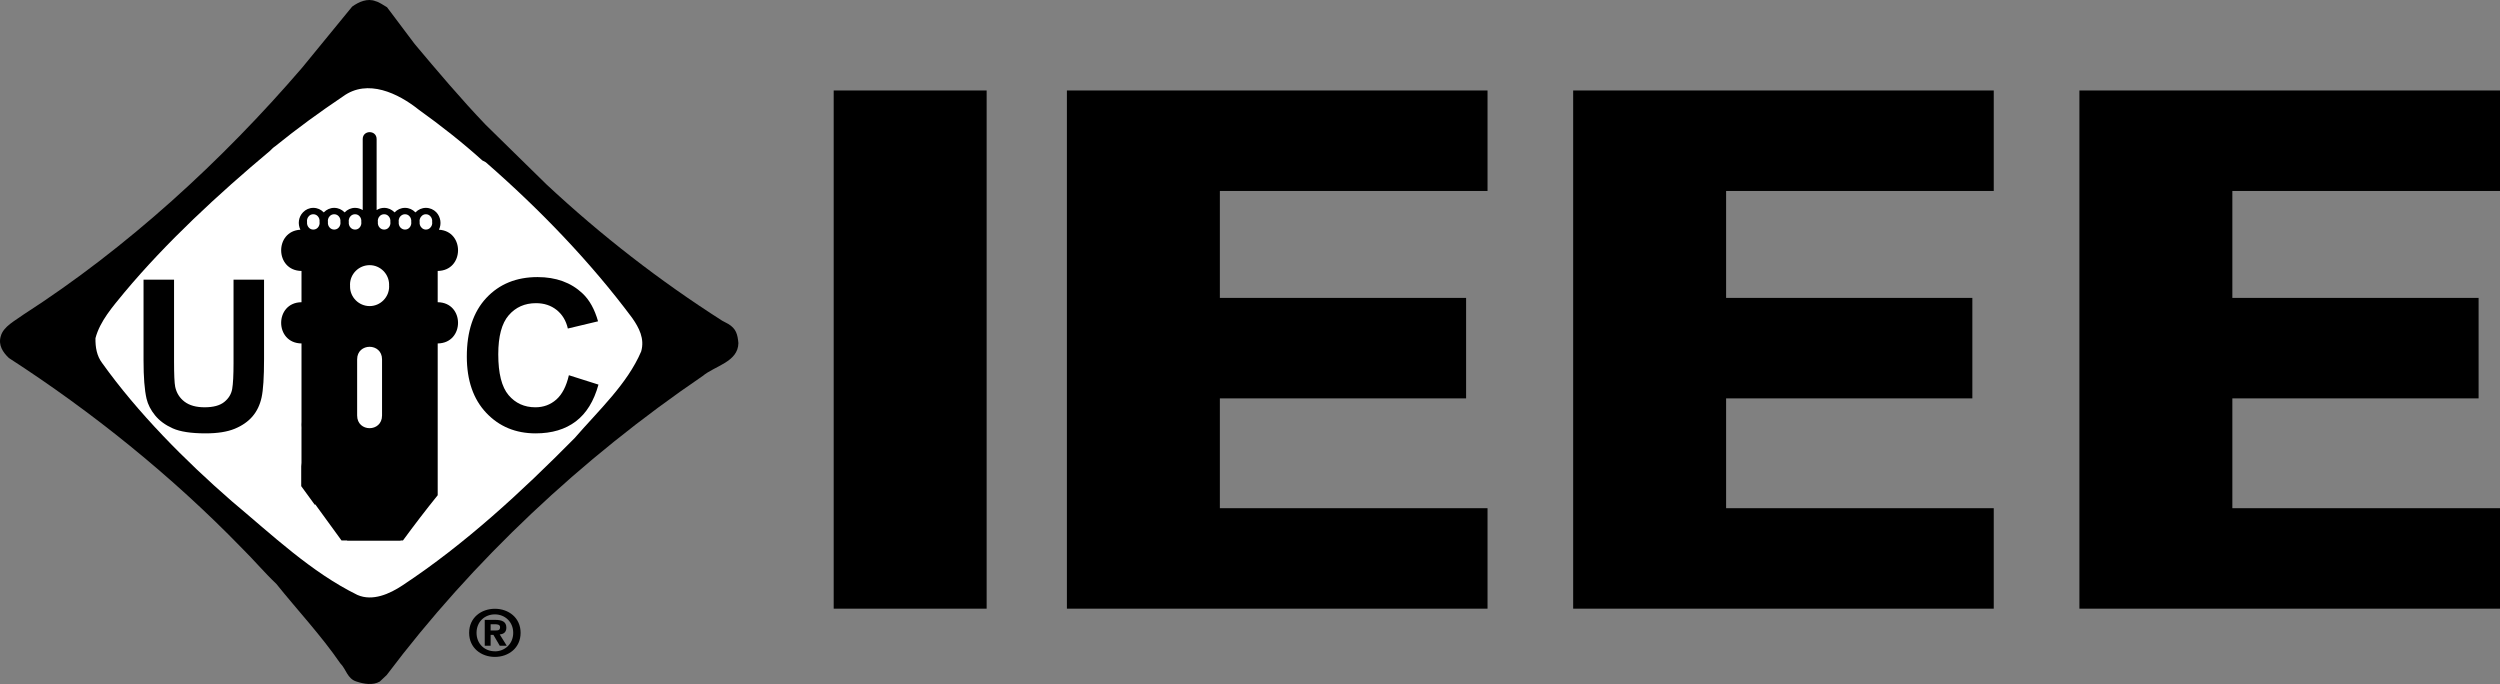 <?xml version="1.0" encoding="utf-8"?>
<!-- Generator: Adobe Illustrator 16.0.0, SVG Export Plug-In . SVG Version: 6.00 Build 0)  -->
<!DOCTYPE svg PUBLIC "-//W3C//DTD SVG 1.1//EN" "http://www.w3.org/Graphics/SVG/1.1/DTD/svg11.dtd">
<svg version="1.1" id="Layer_1" xmlns="http://www.w3.org/2000/svg" xmlns:xlink="http://www.w3.org/1999/xlink" x="0px" y="0px"
	 width="947.291px" height="259.184px" viewBox="0 0 947.291 259.184" enable-background="new 0 0 947.291 259.184"
	 xml:space="preserve">
<rect x="0" y="0" width="947.291" height="259.184" fill="#808080" stroke="none"/>
<g>
	<g>
		<polygon fill-rule="evenodd" clip-rule="evenodd" points="315.9,34.285 373.854,34.285 373.854,230.635 315.9,230.635 
			315.9,34.285 		"/>
	</g>
	<g>
		<polygon fill-rule="evenodd" clip-rule="evenodd" points="404.267,230.635 404.267,34.285 563.648,34.285 563.648,72.36 
			462.223,72.36 462.223,112.879 555.529,112.879 555.529,150.954 462.223,150.954 462.223,192.564 563.648,192.564 
			563.648,230.635 404.267,230.635 		"/>
	</g>
	<g>
		<polygon fill-rule="evenodd" clip-rule="evenodd" points="596.097,230.635 596.097,34.285 755.465,34.285 755.465,72.36 
			654.049,72.36 654.049,112.879 747.355,112.879 747.355,150.954 654.049,150.954 654.049,192.564 755.465,192.564 
			755.465,230.635 596.097,230.635 		"/>
	</g>
	<g>
		<polygon fill-rule="evenodd" clip-rule="evenodd" points="787.923,230.635 787.923,34.285 947.291,34.285 947.291,72.36 
			845.873,72.36 845.873,112.879 939.18,112.879 939.18,150.954 845.873,150.954 845.873,192.564 947.291,192.564 947.291,230.635 
			787.923,230.635 		"/>
	</g>
	<g>
		<path fill-rule="evenodd" clip-rule="evenodd" d="M275.937,122.739l-2.309-1.229c-23.684-15.125-45.77-32.239-66.567-51.642
			l-22.983-22.53c-9.304-9.707-18.355-20.429-26.956-30.667L146.652,2.747c-1.284-0.718-2.888-1.924-4.301-2.278
			c-3.074-1.267-6.419,0.239-8.916,2.04L114.49,25.647C84.133,60.956,48.179,93.904,8.956,119.155
			c-3.084,2.29-7.696,4.519-8.667,8.25c-1.026,3.373,0.835,6.146,3.087,8.255c31.381,20.306,61.428,44.4,88.132,71.881
			c4.749,4.699,8.604,9.332,13.229,13.737c7.824,9.758,17.007,19.575,24.194,30.055c2.256,2.229,2.633,5.849,6.167,6.923
			c2.764,0.912,6.162,1.523,8.805,0l2.618-2.466c32.484-43.195,73.698-81.993,119.729-113.317
			c4.625-3.863,13.417-5.301,13.541-12.466C279.479,126.687,278.957,124.551,275.937,122.739z M104.562,182.052
			c-2.553,0-4.091-1.568-4.623-3.462c-2.079-2.896-0.79-8.121,3.873-8.121c2.553,0,4.091,1.568,4.623,3.462
			C110.514,176.826,109.224,182.052,104.562,182.052z M136.752,214.66c-1.903,1.114-4.188,0.769-5.768-0.575
			c-1.052-0.541-1.863-1.831-2.161-2.913c-0.355-1.29-0.172-2.698,0.504-3.853c0.655-1.118,1.738-1.954,2.988-2.298
			c0.886-0.238,1.772-0.238,2.658,0c0.398,0.168,0.796,0.336,1.194,0.504c0.959,0.422,1.839,1.421,2.377,2.294
			C139.979,210.14,139.06,213.309,136.752,214.66z"/>
	</g>
	<g>
		<path fill-rule="evenodd" clip-rule="evenodd" fill="#FFFFFF" d="M239.546,120.472c-15.727-21.085-34.86-41.023-55.469-58.983
			l-1.345-0.718c-7.447-6.748-15.918-13.369-24.074-19.217c-7.767-6.203-19.38-11.808-28.632-5.06
			c-8.861,5.962-17.264,12.05-25.744,18.922c-0.703,0.418-1.539,1.316-1.983,1.748c-19.708,16.505-39.222,34.579-55.146,53.617
			c-4.493,5.481-9.24,10.844-10.979,17.352c-0.065,3.49,0.516,6.746,2.509,9.394c13.475,18.858,31.33,36.884,49.103,52.357
			c15.346,12.836,30.114,26.935,47.636,35.546c5.776,2.535,12.26-0.418,17.073-3.612c23.819-15.728,45.069-35.426,65.218-55.787
			c9.306-10.721,19.972-20.549,25.233-32.841C244.36,128.306,242.113,124.154,239.546,120.472z"/>
	</g>
	<g>
		<path fill-rule="evenodd" clip-rule="evenodd" fill="#FFFFFF" d="M139.398,59.15l-2.563,7.706l-12.84,34.527
			c3.209,0.292,7.193,0,10.332,0.292v0.306l-1.861,39.033l0.327,0.434c4.108,0.354,9.236,0.54,13.414-0.127v-0.594l-1.671-37.9
			l0.256-1.264l11.302-0.18c-5.65-13.982-11.111-28.083-16.372-42.232H139.398L139.398,59.15z"/>
	</g>
	<g>
		<g>
			<path fill-rule="evenodd" clip-rule="evenodd" fill="none" d="M95.69,113.246c-7.2,3.378-17.79,8.507-16.629,17.773
				c1.538,5.063,7.38,8.313,12.003,10.428c25.542,10.545,59.447,10.907,86.405,3.01c6.676-2.403,15.601-5.893,16.817-13.551
				c-0.063-6.331-7.189-10.305-12.326-12.715v-0.301c1.794-0.66,3.856-1.267,5.717-1.457v-0.173
				c-9.051-1.508-17.786-3.737-26.514-5.903c1.669,3.61,2.885,7.407,4.301,11.153c2.631-0.793,5.327-1.396,8.148-1.758
				c4.626,1.692,11.234,4.1,11.88,9.518c0.512,5.058-5.393,7.528-9.117,9.58c-19.771,6.747-42.05,7.414-62.655,2.291
				c-5.708-1.688-13.933-3.859-14.634-10.654c4.042-8.977,14.51-10.852,23.236-13.013c-4.492-2.722-9.052-5.131-13.418-8.141
				C104.228,109.575,99.924,111.5,95.69,113.246L95.69,113.246z"/>
		</g>
	</g>
	<g>
		<path fill-rule="evenodd" clip-rule="evenodd" fill="#FFFFFF" d="M132.211,152.171c-0.768,13.857-0.958,26.693-2.052,40.616
			c5.844,0.472,12.451,0.954,18.681,0.109l-1.864-38.74l-0.324-1.866C141.906,152.468,137.417,152.65,132.211,152.171
			L132.211,152.171z"/>
	</g>
	<g>
		<path fill-rule="evenodd" clip-rule="evenodd" d="M185.906,238.897v-2.359h1.571c0.849,0,2.007,0.067,2.007,1.078
			c0,1.086-0.595,1.281-1.593,1.281H185.906L185.906,238.897z M185.906,240.567h1.059l2.407,4.121h2.653l-2.674-4.297
			c1.392-0.103,2.517-0.753,2.517-2.563c0-2.238-1.589-2.952-4.289-2.952h-3.902v9.812h2.23V240.567L185.906,240.567z
			 M197.266,239.788c0-5.764-4.606-9.114-9.743-9.114c-5.16,0-9.762,3.351-9.762,9.114s4.603,9.124,9.762,9.124
			C192.66,248.912,197.266,245.552,197.266,239.788L197.266,239.788z M194.465,239.788c0,4.195-3.189,7.017-6.942,7.017v-0.02
			c-3.847,0.02-6.954-2.802-6.954-6.997c0-4.197,3.107-6.99,6.954-6.99C191.276,232.798,194.465,235.591,194.465,239.788
			L194.465,239.788z"/>
	</g>
</g>
<g>
	<path d="M165.848,114.516v-11.849c10.122-0.105,10.28-15.098,0.476-15.622c1.053-2.151,0.684-4.825-1.001-6.607
		c-1.002-1.048-2.425-1.677-3.955-1.677c-1.476,0-2.897,0.629-3.9,1.677c0,0,0,0.053-0.052,0.053c0,0,0-0.053-0.053-0.053
		c-1.002-1.048-2.372-1.677-3.9-1.677c-1.53,0-2.899,0.629-3.902,1.677c0,0,0,0.053-0.053,0.053c0,0,0-0.053-0.051-0.053
		c-1.002-1.048-2.372-1.677-3.902-1.677c-1.053,0-2.002,0.316-2.846,0.841V52.707c0-3.514-5.271-3.514-5.271,0v26.895
		c-0.845-0.525-1.846-0.841-2.898-0.841c-1.531,0-2.9,0.629-3.902,1.677l-0.054,0.053l-0.052-0.053
		c-1-1.048-2.373-1.677-3.901-1.677c-1.528,0-2.898,0.629-3.901,1.677l-0.052,0.053l-0.053-0.053
		c-1.001-1.048-2.372-1.677-3.9-1.677s-2.898,0.629-3.9,1.677c-1.74,1.782-2.055,4.456-1.003,6.607
		c-9.856,0.524-9.698,15.517,0.423,15.622v11.849c-10.28,0.102-10.28,15.516,0,15.621v31c0.11,0.532,0.208,1.074,0.298,1.615v-0.901
		c0-3.303,5.15-3.303,5.15,0v26.924c4.149,5.218,8.271,10.527,11.9,16.006h21.106c4.243-5.795,8.62-11.513,13.154-17.131v-57.513
		C176.128,130.031,176.128,114.617,165.848,114.516z M120.408,86.258c-0.421,0.472-1.054,0.734-1.687,0.734
		c-0.686,0-1.265-0.262-1.687-0.734c-0.549-0.577-0.77-1.364-0.685-2.118c-0.121-0.789,0.1-1.623,0.675-2.228
		c0.422-0.472,1.001-0.734,1.687-0.734c0.633,0,1.265,0.262,1.687,0.734c0.549,0.576,0.77,1.363,0.683,2.115
		C121.206,84.814,120.985,85.652,120.408,86.258z M128.316,86.258c-0.421,0.472-1.055,0.734-1.688,0.734s-1.264-0.262-1.686-0.734
		c-0.551-0.577-0.771-1.364-0.684-2.118c-0.123-0.789,0.098-1.623,0.673-2.228c0.421-0.472,1.054-0.734,1.688-0.734
		c0.632,0,1.265,0.262,1.687,0.734c0.549,0.576,0.77,1.363,0.683,2.117C129.113,84.816,128.891,85.652,128.316,86.258z
		 M132.166,84.14c-0.125-0.786,0.097-1.623,0.674-2.228c0.421-0.472,1.054-0.734,1.687-0.734c0.685,0,1.265,0.262,1.687,0.734
		c0.548,0.576,0.769,1.362,0.683,2.115c0.124,0.787-0.097,1.625-0.672,2.23c-0.423,0.472-1.004,0.734-1.687,0.734
		c-0.634,0-1.266-0.262-1.688-0.734C132.301,85.682,132.08,84.895,132.166,84.14z M144.762,157.449c0,6.394-9.436,6.394-9.436,0
		v-21.283c0-6.345,9.436-6.345,9.436,0V157.449z M140.071,115.98c-4.111,0-7.432-3.354-7.432-7.39c0-0.087,0.01-0.173,0.014-0.264
		c-0.012-0.152-0.026-0.309-0.026-0.464c0-4.038,3.323-7.392,7.434-7.392c4.059,0,7.38,3.354,7.38,7.392
		c0,0.089-0.01,0.177-0.014,0.268c0.009,0.152,0.023,0.303,0.023,0.46C147.451,112.627,144.129,115.98,140.071,115.98z
		 M147.241,86.258c-0.422,0.472-1.002,0.734-1.688,0.734c-0.632,0-1.264-0.262-1.686-0.734c-0.551-0.577-0.771-1.364-0.685-2.118
		c-0.122-0.789,0.097-1.623,0.674-2.228c0.423-0.472,1.053-0.734,1.686-0.734c0.687,0,1.266,0.262,1.687,0.734
		c0.549,0.576,0.77,1.363,0.685,2.115C148.037,84.814,147.817,85.652,147.241,86.258z M155.148,86.258
		c-0.423,0.472-1.002,0.734-1.687,0.734c-0.633,0-1.212-0.262-1.689-0.734c-0.549-0.577-0.77-1.364-0.683-2.12
		c-0.122-0.787,0.097-1.621,0.673-2.226c0.476-0.472,1.056-0.734,1.687-0.734c0.687,0,1.266,0.262,1.688,0.734
		c0.55,0.576,0.77,1.363,0.684,2.115C155.944,84.814,155.725,85.652,155.148,86.258z M163.055,86.258
		c-0.421,0.472-1.002,0.734-1.687,0.734c-0.632,0-1.213-0.262-1.634-0.734c-0.581-0.577-0.813-1.365-0.721-2.121
		c-0.129-0.786,0.104-1.619,0.711-2.224c0.421-0.472,1.001-0.734,1.635-0.734c0.685,0,1.265,0.262,1.686,0.734
		c0.559,0.585,0.797,1.389,0.703,2.155C163.868,84.843,163.652,85.662,163.055,86.258z"/>
</g>
<path d="M119.485,191.153l9.916,13.627h22.367c0.892-2.143,0.693-4.967-0.626-6.778c-1.574-2.162-4.204-2.162-5.778,0l-1.634,2.247
	c-0.129,0.177-0.258,0.354-0.387,0.53l-0.711,0.979c-0.451,0.619-0.902,1.239-1.354,1.86c-0.195,0.268-0.389,0.534-0.583,0.802
	l-15.905-21.858c-0.758-1.04-1.601-1.537-2.432-1.63c0.03-0.274,0.053-0.555,0.053-0.857v-17.546c0-1.754-0.483-3.079-1.21-3.985
	c-0.642-1.096-1.765-1.782-3.13-1.782c-2.15,0-3.71,1.694-3.71,4.029v0.313c-0.076,0.439-0.121,0.913-0.121,1.425v12.852
	c-0.065,0.413-0.102,0.853-0.102,1.328v7.5l5.109,7.021C119.327,191.204,119.407,191.185,119.485,191.153z"/>
<g>
	<path d="M54.387,105.967H65.95v31.016c0,4.922,0.143,8.112,0.43,9.57c0.494,2.344,1.673,4.226,3.535,5.645
		c1.861,1.42,4.407,2.129,7.637,2.129c3.281,0,5.755-0.67,7.422-2.012c1.666-1.341,2.669-2.988,3.008-4.941
		c0.338-1.953,0.508-5.195,0.508-9.727v-31.68h11.563v30.078c0,6.875-0.313,11.732-0.938,14.57
		c-0.625,2.839-1.777,5.234-3.457,7.188s-3.926,3.51-6.738,4.668s-6.484,1.738-11.016,1.738c-5.469,0-9.616-0.632-12.441-1.895
		c-2.826-1.263-5.059-2.903-6.699-4.922c-1.641-2.018-2.722-4.134-3.242-6.348c-0.756-3.281-1.133-8.125-1.133-14.531V105.967z"/>
	<path d="M215.559,142.178l11.211,3.555c-1.719,6.25-4.577,10.893-8.574,13.926c-3.998,3.034-9.069,4.551-15.215,4.551
		c-7.604,0-13.854-2.598-18.75-7.793c-4.896-5.195-7.344-12.298-7.344-21.309c0-9.531,2.461-16.934,7.383-22.207
		s11.393-7.91,19.414-7.91c7.005,0,12.695,2.07,17.07,6.211c2.604,2.448,4.557,5.964,5.859,10.547l-11.445,2.734
		c-0.678-2.969-2.09-5.313-4.238-7.031s-4.76-2.578-7.832-2.578c-4.245,0-7.689,1.523-10.332,4.57
		c-2.644,3.047-3.965,7.982-3.965,14.805c0,7.24,1.302,12.396,3.906,15.469c2.604,3.073,5.989,4.609,10.156,4.609
		c3.072,0,5.716-0.977,7.93-2.93C213.006,149.443,214.595,146.371,215.559,142.178z"/>
</g>
<line x1="115.966" y1="130.723" x2="115.966" y2="183.428"/>
<line x1="125.194" y1="192.287" x2="115.966" y2="183.428"/>
<path fill="none" d="M116.212,188.885c5.595,5.201,11.188,10.403,16.782,15.605"/>
<path display="none" fill-rule="evenodd" clip-rule="evenodd" d="M131.435,192.639c-0.069-0.063-0.128-0.14-0.201-0.194
	c-0.166-0.232-0.349-0.442-0.549-0.626c-0.336-0.638-0.773-1.18-1.319-1.551c-0.174-0.165-0.358-0.318-0.559-0.444
	c-0.399-0.678-0.921-1.232-1.582-1.557c-0.405-0.882-0.987-1.613-1.767-2.02c-0.193-0.451-0.431-0.868-0.718-1.222
	c-0.329-0.605-0.745-1.127-1.269-1.484c-0.307-0.544-0.693-1.006-1.162-1.346v-6.61c0-7.241-8.171-7.241-8.171,0v9.451
	c0,2.013,0.633,3.467,1.545,4.359c0.18,0.229,0.377,0.438,0.596,0.616c0.217,0.313,0.457,0.601,0.738,0.83
	c0.261,0.36,0.561,0.672,0.908,0.913c0.108,0.112,0.236,0.196,0.357,0.289c0.234,0.439,0.519,0.826,0.854,1.145
	c0.375,0.601,0.858,1.082,1.446,1.392c0.413,0.97,1.046,1.754,1.893,2.179c0.356,0.788,0.871,1.432,1.524,1.857
	c0.33,0.583,0.753,1.074,1.271,1.416c0.314,0.605,0.722,1.123,1.227,1.494c0.289,0.391,0.625,0.727,1.017,0.974
	c0.655,1.185,1.687,2,3.103,2c1.324,0,2.303-0.721,2.961-1.781C136.086,199.955,135.372,193.021,131.435,192.639z"/>
</svg>
